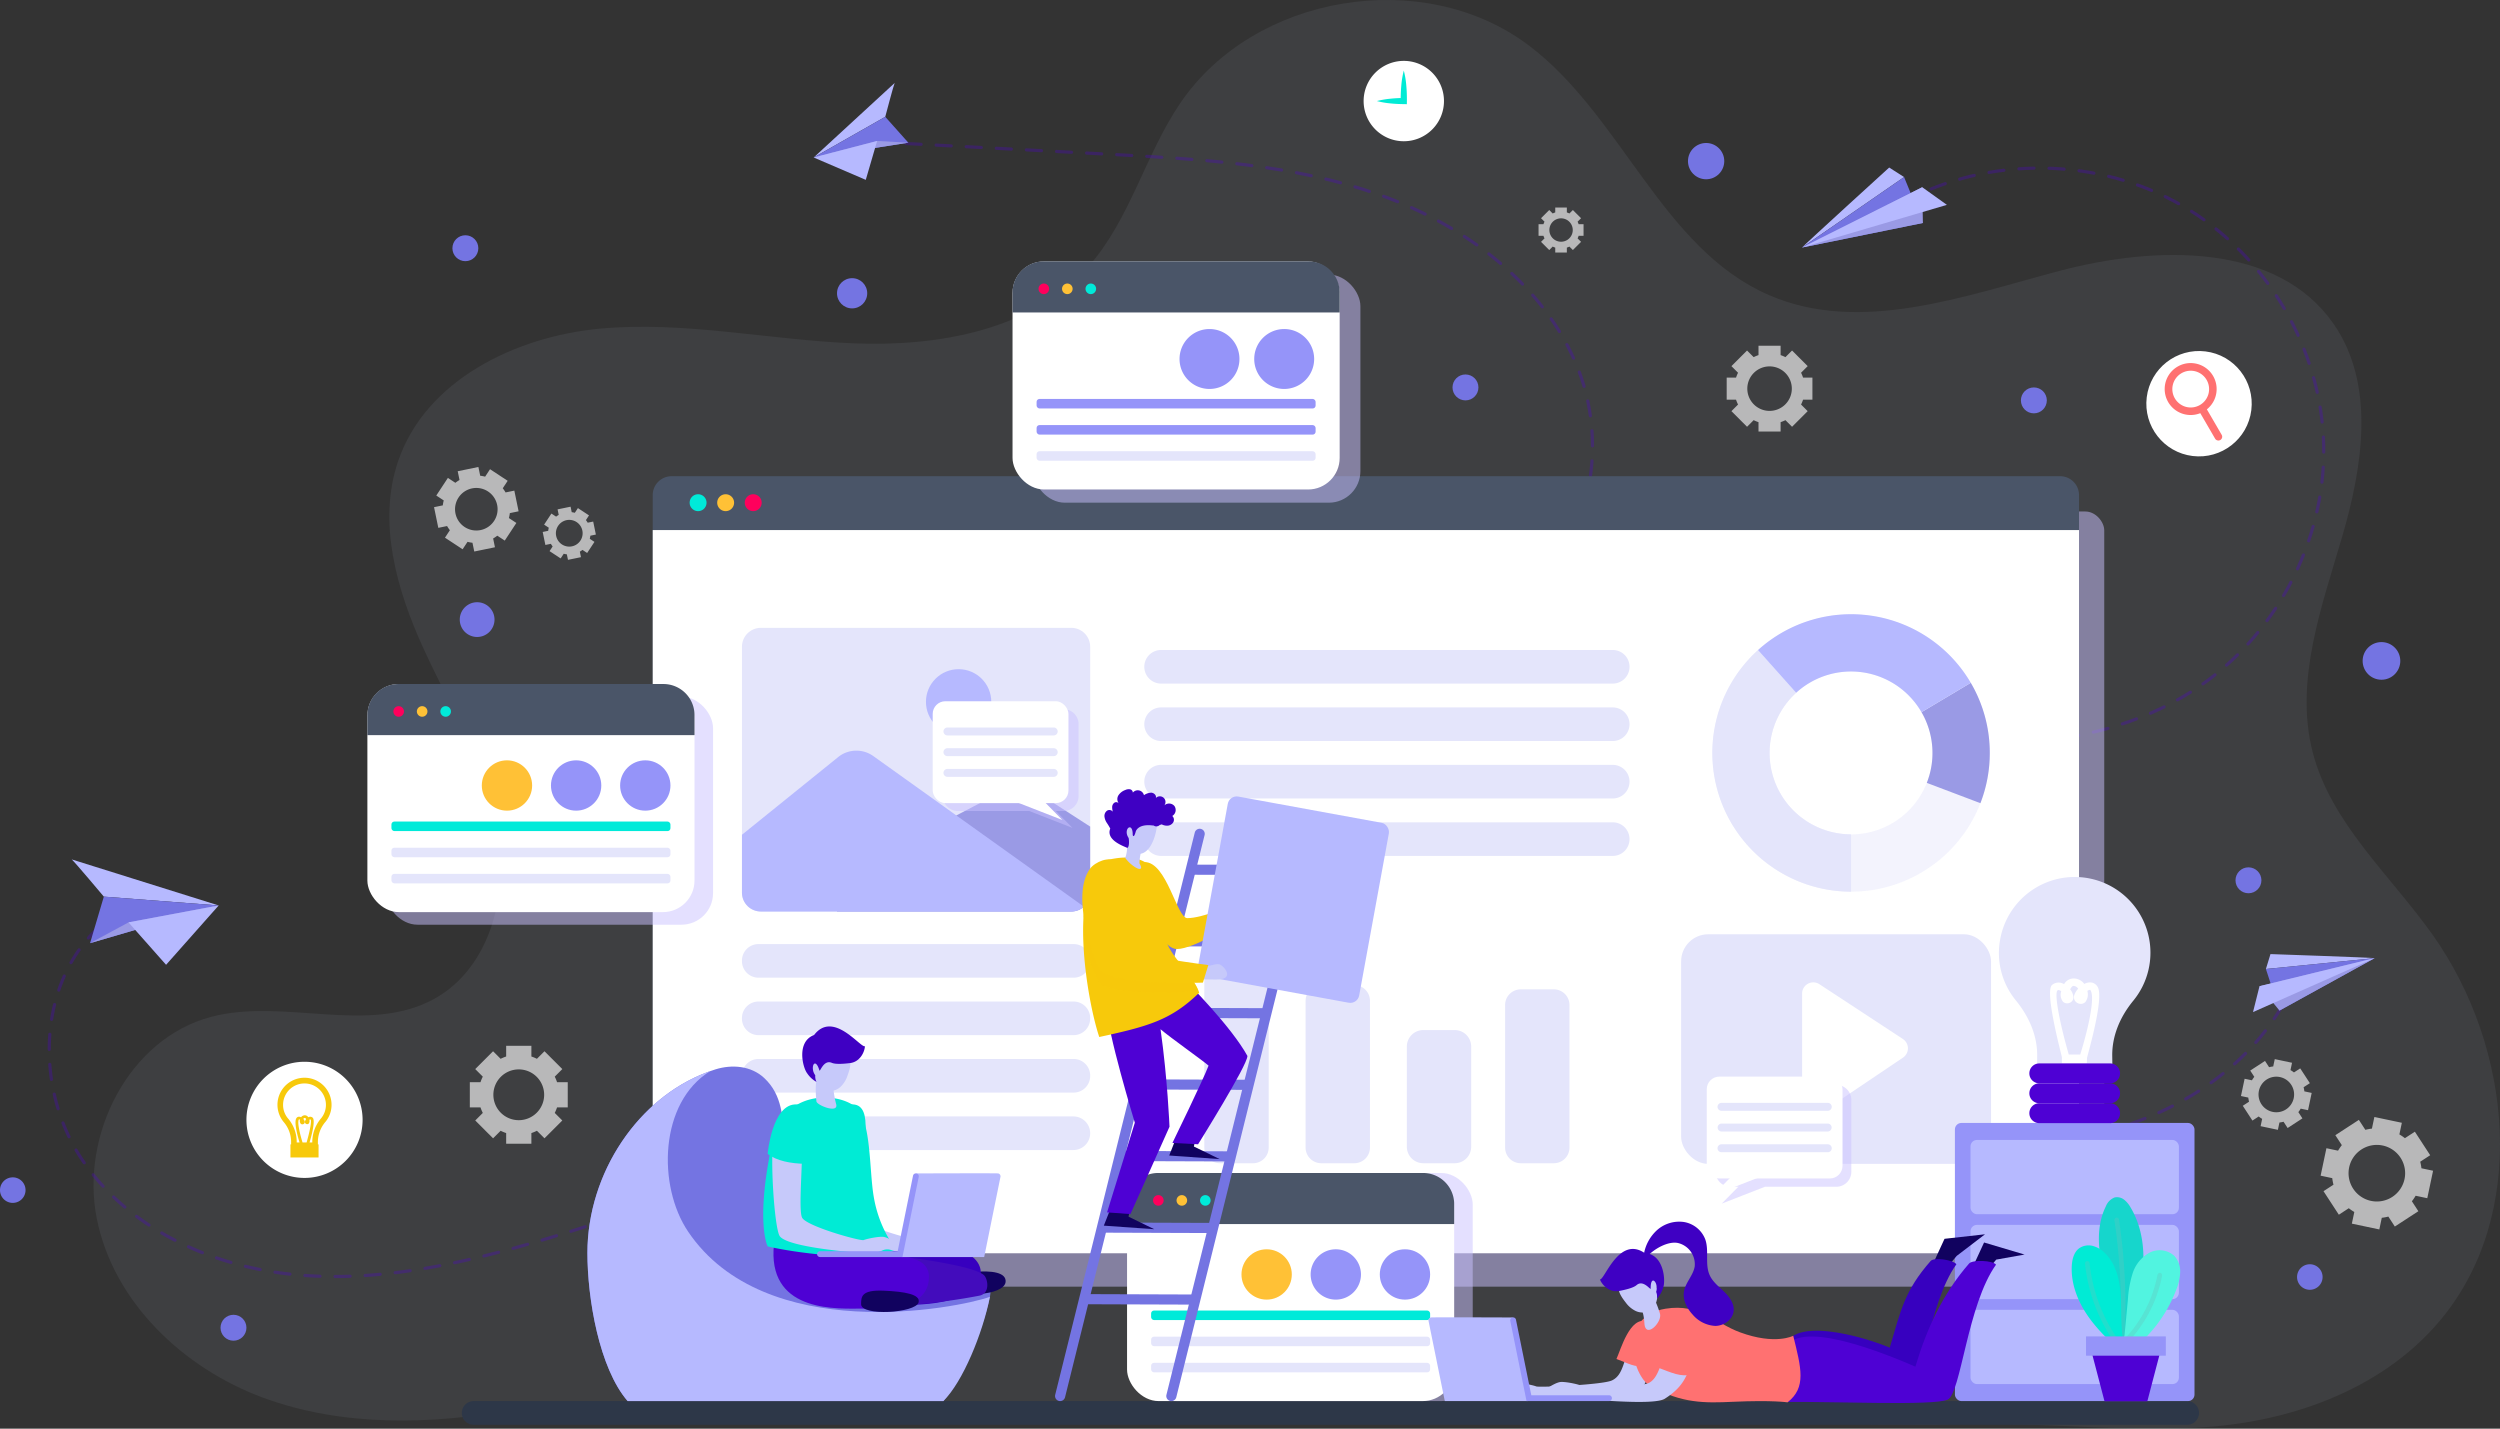 <svg xmlns="http://www.w3.org/2000/svg" xmlns:xlink="http://www.w3.org/1999/xlink" width="748.227" height="427.592" viewBox="0 0 748.227 427.592"><rect x="0" y="0" width="748.227" height="427.592" fill="#333333" stroke="none"/><defs><clipPath id="a"><path d="M5.651,0H98.568a5.652,5.652,0,0,1,5.652,5.652v73.6A5.652,5.652,0,0,1,98.568,84.9H5.651A5.651,5.651,0,0,1,0,79.248V5.651A5.651,5.651,0,0,1,5.651,0Z" fill="none"/></clipPath></defs><g transform="translate(-210.613 -144.723)"><path d="M928.361,424.551c-12.746-17.981-30.544-33.5-35.977-54.862-5.414-21.28,2.713-43.318,8.882-64.392s9.951-45.522-2.542-63.579c-16.921-24.457-53.268-23.527-82.022-15.932s-59.78,19.1-87.052,7.236c-32.11-13.963-44.067-53.983-72.132-74.922-31.455-23.468-81.822-15.05-103.936,17.373-10.594,15.532-15.081,34.962-27.567,49.018-16.9,19.019-44.711,24-70.131,23s-50.751-6.757-76.08-4.4-52.093,15.48-60.348,39.541c-6.3,18.368-.482,38.659,7.607,56.311s18.566,34.6,22.116,53.69-1.98,41.715-19,51.065c-19.794,10.875-44.935-.4-66.769,5.376-24.626,6.517-39.164,35.377-34.184,60.362s25.869,44.775,49.765,53.6,50.357,8.071,75.433,3.575l424.205,4.529c29-1.352,51.348,2.134,78.651.885s55.4-10.967,73.049-31.834C957.142,508.51,952.37,458.418,928.361,424.551Z" transform="translate(10.353 0)" fill="#a0aec0" opacity="0.1"/><g transform="translate(225.353 162.945)"><g transform="translate(0 24.254)" opacity="0.29"><path d="M375.826,171.49l69.69,3.686c27.265,1.442,54.967,2.967,80.722,12.035S575.992,214.1,586,239.5s2.282,58.468-21.442,71.983" transform="translate(-128.396 -171.49)" fill="none" stroke="#4e01d4" stroke-linecap="round" stroke-miterlimit="10" stroke-width="0.951" stroke-dasharray="4.509"/><path d="M234.752,319.605c-18.4,17.06-19.122,48.047-5.364,69.033s38.883,32.507,63.86,34.925,50.03-3.183,74.092-10.308a581.611,581.611,0,0,0,131.322-57.314" transform="translate(-219.902 -84.567)" fill="none" stroke="#4e01d4" stroke-linecap="round" stroke-miterlimit="10" stroke-width="0.951" stroke-dasharray="4.509"/><path d="M758.041,338.379c-11.482,19.763-32.567,32.716-54.794,38.045s-45.586,3.718-68.062-.43A309.317,309.317,0,0,1,549.949,346.9c-13.844-7.125-27.481-15.419-42.794-18.231-25.014-4.592-52.262,7.634-65.461,29.371" transform="translate(-89.741 -79.81)" fill="none" stroke="#4e01d4" stroke-linecap="round" stroke-miterlimit="10" stroke-width="0.951" stroke-dasharray="4.509"/><path d="M578.548,186.511c25.512-13.868,58.241-13.4,83.345,1.195s41.709,42.8,42.287,71.831-14.893,57.876-39.4,73.456c-31.836,20.24-72.6,17.221-110.141,13.488" transform="translate(-23.457 -168.593)" fill="none" stroke="#4e01d4" stroke-linecap="round" stroke-miterlimit="10" stroke-width="0.951" stroke-dasharray="4.509"/></g><g transform="translate(59.017)"><path d="M539.076,226.074a10.482,10.482,0,0,0,.6,1.449l-1.982,1.984,4.675,4.675,1.982-1.984a10.48,10.48,0,0,0,1.449.6v2.8h6.611v-2.8a10.476,10.476,0,0,0,1.449-.6l1.982,1.984,4.675-4.675-1.982-1.984a10.5,10.5,0,0,0,.6-1.449h2.8v-6.611h-2.8a10.5,10.5,0,0,0-.6-1.449l1.982-1.982-4.675-4.675-1.982,1.984a10.483,10.483,0,0,0-1.449-.606v-2.8H545.8v2.8a10.487,10.487,0,0,0-1.449.606l-1.982-1.984-4.675,4.675,1.982,1.982a10.48,10.48,0,0,0-.6,1.449h-2.8v6.611Zm3.374-3.305a6.66,6.66,0,1,1,6.66,6.66A6.66,6.66,0,0,1,542.45,222.769Z" transform="translate(-93.252 -124.674)" fill="#fff" opacity="0.63"/><path d="M302.42,360.4a12.046,12.046,0,0,0,.69,1.655l-2.263,2.263,5.337,5.337,2.263-2.264a11.861,11.861,0,0,0,1.655.692v3.194h7.547V368.08a11.855,11.855,0,0,0,1.655-.692l2.263,2.264,5.337-5.337-2.263-2.263a12.046,12.046,0,0,0,.69-1.655h3.2v-7.547h-3.2a12.049,12.049,0,0,0-.69-1.655l2.263-2.263-5.337-5.337-2.263,2.263a12.035,12.035,0,0,0-1.655-.69v-3.2H310.1v3.2a12.041,12.041,0,0,0-1.655.69l-2.263-2.263-5.337,5.337,2.263,2.263a12.049,12.049,0,0,0-.69,1.655h-3.194V360.4Zm3.851-3.774a7.6,7.6,0,1,1,7.6,7.6A7.6,7.6,0,0,1,306.272,356.624Z" transform="translate(-232.367 -47.187)" fill="#fff" opacity="0.63"/><path d="M502.261,192.334a5.351,5.351,0,0,0,.317.762l-1.041,1.041,2.453,2.453,1.041-1.041a5.611,5.611,0,0,0,.76.317v1.469h3.47v-1.469a5.355,5.355,0,0,0,.762-.317l1.039,1.041,2.455-2.453-1.041-1.041a5.35,5.35,0,0,0,.317-.762h1.469v-3.47h-1.469a5.33,5.33,0,0,0-.317-.76l1.041-1.041-2.455-2.453-1.039,1.041a5.549,5.549,0,0,0-.762-.319v-1.469h-3.47v1.469a5.615,5.615,0,0,0-.76.319l-1.041-1.041-2.453,2.453,1.041,1.041a5.33,5.33,0,0,0-.317.76h-1.469v3.47Zm1.769-1.734a3.5,3.5,0,1,1,3.5,3.5A3.5,3.5,0,0,1,504.031,190.6Z" transform="translate(-114.076 -139.976)" fill="#fff" opacity="0.63"/><path d="M295.38,242.815a10.044,10.044,0,0,0-.279,1.474l-2.625.541,1.277,6.189,2.625-.541a9.94,9.94,0,0,0,.839,1.244l-1.471,2.236,5.28,3.472L302.5,255.2a9.839,9.839,0,0,0,1.474.278l.541,2.625,6.189-1.276-.541-2.625a10.3,10.3,0,0,0,1.244-.839l2.234,1.469,3.474-5.278-2.236-1.471a10.055,10.055,0,0,0,.279-1.474l2.625-.543-1.277-6.189-2.625.543a9.82,9.82,0,0,0-.839-1.244l1.471-2.236-5.279-3.474-1.469,2.236a10.074,10.074,0,0,0-1.476-.279l-.541-2.625-6.189,1.277.541,2.625a9.939,9.939,0,0,0-1.244.839l-2.234-1.471-3.474,5.28Zm4.429-.868a6.367,6.367,0,1,1,1.82,8.818A6.367,6.367,0,0,1,299.809,241.947Zm27.012,9.032a6.443,6.443,0,0,0-.176.927l-1.649.341.8,3.891,1.65-.34a6.42,6.42,0,0,0,.528.781l-.925,1.406,3.32,2.183.925-1.4a6.228,6.228,0,0,0,.927.175l.341,1.65,3.891-.8-.341-1.65a5.986,5.986,0,0,0,.782-.528l1.406.925,2.184-3.32-1.4-.924a6.454,6.454,0,0,0,.175-.928l1.65-.34-.8-3.891-1.65.34a6.208,6.208,0,0,0-.528-.782l.925-1.406-3.32-2.184-.924,1.406a6.244,6.244,0,0,0-.928-.175l-.34-1.65-3.893.8.341,1.652a6.362,6.362,0,0,0-.782.527l-1.406-.925-2.184,3.32Zm2.785-.546a4,4,0,1,1,1.144,5.544A4,4,0,0,1,329.605,250.434Z" transform="translate(-236.328 -111.26)" fill="#fff" opacity="0.63"/><path d="M684.423,387.019a13.221,13.221,0,0,0,1.125-1.65l3.486.738,1.736-8.223-3.486-.736a13.462,13.462,0,0,0-.362-1.963l2.982-1.942-4.586-7.043-2.982,1.942a13.317,13.317,0,0,0-1.65-1.123l.736-3.488-8.222-1.736-.736,3.486a13.468,13.468,0,0,0-1.963.362l-1.942-2.982-7.042,4.586,1.942,2.982a13.345,13.345,0,0,0-1.125,1.65l-3.486-.736-1.736,8.221,3.486.736a13.5,13.5,0,0,0,.362,1.965l-2.982,1.941,4.586,7.042,2.982-1.942a13.223,13.223,0,0,0,1.65,1.125l-.738,3.486,8.223,1.736.736-3.486a13.465,13.465,0,0,0,1.963-.362l1.942,2.982L686.365,390Zm-5.862-1.3A8.468,8.468,0,1,1,681.035,374,8.468,8.468,0,0,1,678.561,385.72Zm-28.116-25.38a8.425,8.425,0,0,0,.706-1.038l2.193.463,1.092-5.17-2.193-.463a8.273,8.273,0,0,0-.227-1.235l1.876-1.22-2.885-4.427-1.874,1.22a8.358,8.358,0,0,0-1.038-.706l.463-2.193-5.17-1.092-.463,2.193a8.275,8.275,0,0,0-1.234.227l-1.22-1.876-4.429,2.885,1.222,1.874a8.387,8.387,0,0,0-.708,1.038l-2.191-.463-1.092,5.17,2.192.463a8.277,8.277,0,0,0,.229,1.234l-1.876,1.22,2.883,4.429,1.876-1.222a8.214,8.214,0,0,0,1.036.706l-.462,2.193,5.17,1.092.463-2.193a8.052,8.052,0,0,0,1.233-.227l1.222,1.876,4.427-2.885Zm-3.686-.817a5.324,5.324,0,1,1,1.557-7.366A5.323,5.323,0,0,1,646.759,359.522Z" transform="translate(-36.329 -45.716)" fill="#fff" opacity="0.63"/><g transform="translate(334.361)"><path d="M467.8,168.231a12.025,12.025,0,1,0,12.025-12.025A12.024,12.024,0,0,0,467.8,168.231Z" transform="translate(-467.799 -156.206)" fill="#fff"/><path d="M478.357,158.032a26.513,26.513,0,0,0-.755,4.564q-.2,2.283-.17,4.564l.925-.927c-1.343.021-2.687.075-4.029.224a25.139,25.139,0,0,0-4.027.7,25.317,25.317,0,0,0,4.027.7c1.342.149,2.687.2,4.029.222l.914.014.011-.939q.029-2.283-.17-4.564A26.518,26.518,0,0,0,478.357,158.032Z" transform="translate(-466.331 -155.134)" fill="#00ebd5"/></g><g transform="translate(566.813 85.025)"><circle cx="15.77" cy="15.77" r="15.77" transform="translate(0 31.304) rotate(-82.982)" fill="#fff"/><path d="M629.536,228.185l4.429,7.622a1.139,1.139,0,0,0,1.971-1.144l-4.43-7.623a7.774,7.774,0,1,0-1.969,1.146Zm-7.619-4.434a5.5,5.5,0,1,1,7.516,1.99A5.5,5.5,0,0,1,621.918,223.751Z" transform="translate(-611.579 -207.776)" fill="#ff7171"/></g><g transform="translate(0 299.556)"><path d="M257.093,362.36a17.382,17.382,0,1,0,17.381-17.381A17.382,17.382,0,0,0,257.093,362.36Z" transform="translate(-257.093 -344.979)" fill="#fff"/><path d="M267.03,367v.938h-.2v3.9h8.414v-3.9h-.2V367a9.286,9.286,0,0,1,2.274-5.832,7.976,7.976,0,0,0,1.684-6.5,8.09,8.09,0,1,0-14.229,6.524A9.174,9.174,0,0,1,267.03,367Zm6.338,0v.344h-.816c.825-2.842,1.752-6.724.9-7.436a1.087,1.087,0,0,0-1.147-.157,1.24,1.24,0,0,0-.14.067,1.185,1.185,0,0,0-1.046-.6h0a1.436,1.436,0,0,0-1.109.587,1.193,1.193,0,0,0-.868-.133.97.97,0,0,0-.573.478c-.692,1.246.374,5.2.985,7.2h-.851V367a10.827,10.827,0,0,0-2.636-6.874,6.265,6.265,0,0,1-1.446-4.027,6.414,6.414,0,0,1,12.725-1.144,6.321,6.321,0,0,1-1.33,5.154A10.932,10.932,0,0,0,273.368,367Zm-2.923.344c-.774-2.493-1.6-5.962-1.119-6.835a.182.182,0,0,1,.073-.083.668.668,0,0,1,.286.117,1.338,1.338,0,0,0,.219,1.192.676.676,0,0,0,.686.162.708.708,0,0,0,.473-.966,1.865,1.865,0,0,0-.394-.62.615.615,0,0,1,.49-.3c.1,0,.2.114.255.184a1.358,1.358,0,0,1,.109.186,1.493,1.493,0,0,0-.348.824.613.613,0,0,0,.363.6.666.666,0,0,0,.736-.087,1.187,1.187,0,0,0,.2-1.135.924.924,0,0,1,.152-.089c.162-.07.216-.022.257.013.355.47-.327,3.761-1.219,6.843Z" transform="translate(-253.658 -343.2)" fill="#f7c90b"/></g></g><g transform="translate(6.722 6.603)"><g transform="translate(517.887 25.315)"><path d="M550.5,200.258c.676-.835,26.064-23.938,26.064-23.938l4.459,2.85Z" transform="translate(-550.498 -176.32)" fill="#b6b9ff"/><path d="M581.021,178.116l5.63,13.743L550.5,199.2Z" transform="translate(-550.498 -175.266)" fill="#7474e2"/><path d="M586.651,190.732,550.5,198.078l35.96-18.042Z" transform="translate(-550.498 -174.14)" fill="#9a9ae5"/><path d="M586.458,180.035,550.5,198.078l43.337-12.763Z" transform="translate(-550.498 -174.14)" fill="#b6b9ff"/></g><g transform="translate(652.843 260.724)"><path d="M670.511,325.883c-.93-.174-31.166-1.214-31.166-1.214l-1.369,4.459Z" transform="translate(-634.116 -324.669)" fill="#b6b9ff"/><path d="M637.976,328.679l4.058,12.444,28.478-15.689Z" transform="translate(-634.117 -324.22)" fill="#7474e2"/><path d="M642.742,341.123l28.478-15.689-34.451,8.394Z" transform="translate(-634.825 -324.22)" fill="#9a9ae5"/><path d="M637.488,333.827l34.451-8.394-36.395,16.148Z" transform="translate(-635.544 -324.22)" fill="#b6b9ff"/></g><g transform="translate(222.063)"><path d="M388.321,160.367C388,161.01,385.5,170.5,385.5,170.5L364.077,182.68Z" transform="translate(-364.077 -160.367)" fill="#b6b9ff"/><path d="M392.41,174.5l-6.911-7.748-21.421,12.181Z" transform="translate(-364.077 -156.62)" fill="#7474e2"/><path d="M392.41,171.825l-9.339-.515-18.993,4.948Z" transform="translate(-364.077 -153.945)" fill="#9a9ae5"/><path d="M383.07,171.31l-3.4,11.641-15.593-6.693Z" transform="translate(-364.077 -153.945)" fill="#b6b9ff"/></g><g transform="translate(0 232.389)"><path d="M224.138,306.813c.792.62,9.613,11.138,9.613,11.138l34.371,2.644Z" transform="translate(-224.138 -306.813)" fill="#b6b9ff"/><path d="M227.6,327.759l4.126-13.927,34.372,2.643Z" transform="translate(-222.109 -302.694)" fill="#7474e2"/><path d="M227.6,326.782l11.512-6.22,26.986-5.064Z" transform="translate(-222.109 -301.716)" fill="#9a9ae5"/><path d="M234.85,320.562l11.244,12.7L261.836,315.5Z" transform="translate(-217.851 -301.716)" fill="#b6b9ff"/></g></g><g transform="translate(180.612 124.299)"><rect width="426.88" height="232.002" rx="5.658" transform="translate(434.428 242.568) rotate(180)" fill="#cbc2ff" opacity="0.5" style="mix-blend-mode:multiply;isolation:isolate"/><path d="M5.658,0H421.222a5.658,5.658,0,0,1,5.658,5.658V226.343A5.658,5.658,0,0,1,421.222,232H5.658A5.658,5.658,0,0,1,0,226.343V5.658A5.658,5.658,0,0,1,5.658,0Z" transform="translate(426.88 232.002) rotate(180)" fill="#4a5568"/><path d="M5.62,0H421.26a5.62,5.62,0,0,1,5.62,5.62V216.431a0,0,0,0,1,0,0H0a0,0,0,0,1,0,0V5.62A5.62,5.62,0,0,1,5.62,0Z" transform="translate(426.88 232.562) rotate(180)" fill="#fff"/><g transform="translate(11.052 5.401)"><path d="M351.081,240.469a2.529,2.529,0,1,0,2.529-2.529A2.529,2.529,0,0,0,351.081,240.469Z" transform="translate(-334.582 -237.94)" fill="#ff005c"/><path d="M348.411,237.94a2.529,2.529,0,1,1-2.529,2.529A2.529,2.529,0,0,1,348.411,237.94Z" transform="translate(-337.634 -237.94)" fill="#ffc136"/><path d="M343.214,237.94a2.529,2.529,0,1,1-2.53,2.529A2.529,2.529,0,0,1,343.214,237.94Z" transform="translate(-340.684 -237.94)" fill="#00ead9"/></g><g transform="translate(26.708 41.299)"><g transform="translate(290.416)"><path d="M616.611,302.092a41.489,41.489,0,1,0-2.809,15.035A41.317,41.317,0,0,0,616.611,302.092Zm-17.152,0a24.034,24.034,0,0,1-1.707,8.959,24.342,24.342,0,0,1-22.67,15.42c-.211,0-.421-.013-.619-.025A24.369,24.369,0,1,1,596.18,289.89,24.087,24.087,0,0,1,599.459,302.092Z" transform="translate(-533.563 -260.562)" fill="#e4e5fb" opacity="0.45"/><path d="M575.082,339.642V322.5c-.211,0-.421-.013-.619-.025a24.357,24.357,0,0,1-15.8-42.358l-11.41-12.8a41.513,41.513,0,0,0,27.832,72.319Z" transform="translate(-533.563 -256.594)" fill="#e4e5fb"/><path d="M593.452,294.495a41.38,41.38,0,0,0-5.686-20.991l-14.745,8.79a24.37,24.37,0,0,1,1.581,21.159l16.045,6.078A41.4,41.4,0,0,0,593.452,294.495Z" transform="translate(-510.407 -252.967)" fill="#9a9ae5"/><path d="M605.862,281.1a41.52,41.52,0,0,0-63.676-9.808L553.6,284.081a24.358,24.358,0,0,1,37.513,5.806Z" transform="translate(-528.503 -260.561)" fill="#b6b9ff"/></g><path d="M431.464,267.313H566.629a5.028,5.028,0,0,1,5.029,5.029h0a5.029,5.029,0,0,1-5.029,5.029H431.464a5.029,5.029,0,0,1-5.029-5.029h0A5.028,5.028,0,0,1,431.464,267.313Zm0,27.251H566.629a5.03,5.03,0,0,0,5.029-5.03h0a5.029,5.029,0,0,0-5.029-5.029H431.464a5.029,5.029,0,0,0-5.029,5.029h0A5.03,5.03,0,0,0,431.464,294.564Zm0,17.192H566.629a5.03,5.03,0,0,0,5.029-5.03h0a5.029,5.029,0,0,0-5.029-5.029H431.464a5.029,5.029,0,0,0-5.029,5.029h0A5.03,5.03,0,0,0,431.464,311.756Zm0,17.192H566.629a5.029,5.029,0,0,0,5.029-5.029v0a5.029,5.029,0,0,0-5.029-5.029H431.464a5.029,5.029,0,0,0-5.029,5.03h0A5.029,5.029,0,0,0,431.464,328.948Z" transform="translate(-306.016 -256.6)" fill="#e4e5fb"/><path d="M350.55,327.888v-.149a4.943,4.943,0,0,1,4.942-4.956h94.337a4.943,4.943,0,0,1,4.941,4.954v.151a4.954,4.954,0,0,1-4.954,4.954H355.5A4.955,4.955,0,0,1,350.55,327.888Zm99.266,12.089H355.5a4.954,4.954,0,0,0-4.954,4.954v.149a4.954,4.954,0,0,0,4.954,4.954h94.312a4.954,4.954,0,0,0,4.954-4.954v-.149A4.954,4.954,0,0,0,449.816,339.977ZM350.55,362.123v.149a4.955,4.955,0,0,0,4.954,4.956h94.312a4.955,4.955,0,0,0,4.954-4.956v-.149a4.955,4.955,0,0,0-4.954-4.954H355.5A4.955,4.955,0,0,0,350.55,362.123Zm5.03,22.3H449.74a5.03,5.03,0,0,0,5.03-5.03h0a5.029,5.029,0,0,0-5.03-5.029H355.58a5.029,5.029,0,0,0-5.03,5.029h0A5.03,5.03,0,0,0,355.58,384.42Z" transform="translate(-350.55 -224.047)" fill="#e4e5fb"/><rect width="92.752" height="68.715" rx="8.107" transform="translate(373.838 164.515) rotate(180)" fill="#e4e5fb"/><g transform="translate(0 4.087)"><g clip-path="url(#a)"><path d="M5.651,0H98.568a5.652,5.652,0,0,1,5.652,5.652v73.6A5.652,5.652,0,0,1,98.568,84.9H5.651A5.651,5.651,0,0,1,0,79.248V5.651A5.651,5.651,0,0,1,5.651,0Z" fill="#e4e5fb"/><path d="M368.788,320.256l50.222-26.243a8.688,8.688,0,0,1,8.734.4l46.693,30.146v8.62H368.433Z" transform="translate(-340.056 -245.598)" fill="#9a9ae5"/><path d="M348.322,315.287l33.513-27.061a8.686,8.686,0,0,1,10.508-.308l66.5,47.542H346.3Z" transform="translate(-353.043 -249.546)" fill="#b6b9ff"/><circle cx="9.776" cy="9.776" r="9.776" transform="translate(55.068 12.371)" fill="#b6b9ff"/></g></g><path d="M503.3,351.708h9.389a4.936,4.936,0,0,1,4.935,4.935V386.63a4.935,4.935,0,0,1-4.935,4.935H503.3a4.935,4.935,0,0,1-4.935-4.935V356.643A4.936,4.936,0,0,1,503.3,351.708Zm29.16-12.184h9.894a4.682,4.682,0,0,1,4.683,4.683v42.675a4.682,4.682,0,0,1-4.683,4.683h-9.894a4.682,4.682,0,0,1-4.683-4.683V344.207A4.682,4.682,0,0,1,532.462,339.524Zm-64.4,3.429v43.918a4.7,4.7,0,0,0,4.7,4.694h9.869a4.7,4.7,0,0,0,4.7-4.694V342.953a4.7,4.7,0,0,0-4.7-4.7h-9.869A4.7,4.7,0,0,0,468.064,342.953Zm-15.737-25.61h-9.87a4.7,4.7,0,0,0-4.7,4.7v64.833a4.7,4.7,0,0,0,4.7,4.694h9.87a4.7,4.7,0,0,0,4.694-4.694V322.039A4.7,4.7,0,0,0,452.327,317.343Z" transform="translate(-299.37 -227.24)" fill="#e4e5fb"/><path d="M550.5,366.583V333.354a3.347,3.347,0,0,1,5.184-2.8l24.979,16.4a3.346,3.346,0,0,1,.033,5.573l-24.979,16.824A3.347,3.347,0,0,1,550.5,366.583Z" transform="translate(-233.209 -219.811)" fill="#fff"/></g></g><path d="M814.095,416.076H301.266a3.55,3.55,0,0,1-3.551-3.55h0a3.551,3.551,0,0,1,3.551-3.551H814.095a3.55,3.55,0,0,1,3.55,3.551h0A3.549,3.549,0,0,1,814.095,416.076Z" transform="translate(-174.236 -7.866)" fill="#2d3748"/><g transform="translate(288.302 60.012)"><rect width="97.906" height="68.268" rx="9.45" transform="translate(6.209 3.949)" fill="#cbc2ff" opacity="0.5" style="mix-blend-mode:multiply;isolation:isolate"/><rect width="97.906" height="68.268" rx="9.45" fill="#fff"/><path d="M9.308,0H88.6a9.308,9.308,0,0,1,9.308,9.308v5.983a0,0,0,0,1,0,0H0a0,0,0,0,1,0,0V9.308A9.308,9.308,0,0,1,9.308,0Z" fill="#4a5568"/><g transform="translate(7.786 6.626)"><path d="M409.655,199.784a1.583,1.583,0,1,1-1.582-1.584A1.581,1.581,0,0,1,409.655,199.784Z" transform="translate(-406.489 -198.2)" fill="#ff005c"/><path d="M414.085,199.784A1.583,1.583,0,1,1,412.5,198.2,1.581,1.581,0,0,1,414.085,199.784Z" transform="translate(-403.889 -198.2)" fill="#ffc136"/><path d="M418.515,199.784a1.583,1.583,0,1,1-1.582-1.584A1.582,1.582,0,0,1,418.515,199.784Z" transform="translate(-401.289 -198.2)" fill="#00ead9"/></g><g transform="translate(7.2 20.243)"><rect width="83.507" height="2.852" rx="0.868" transform="translate(83.507 39.422) rotate(180)" fill="#e4e5fb"/><rect width="83.507" height="2.852" rx="0.868" transform="translate(83.507 31.598) rotate(180)" fill="#9594f9"/><rect width="83.507" height="2.852" rx="0.868" transform="translate(83.507 23.774) rotate(180)" fill="#9594f9"/><path d="M451.013,215.747a8.967,8.967,0,1,1-8.966-8.966A8.966,8.966,0,0,1,451.013,215.747Zm13.39-8.966a8.967,8.967,0,1,0,8.967,8.966A8.965,8.965,0,0,0,464.4,206.781Z" transform="translate(-390.298 -206.781)" fill="#9594f9"/></g></g><g transform="translate(322.576 332.841)"><rect width="97.906" height="68.268" rx="9.45" transform="translate(5.551)" fill="#cbc2ff" opacity="0.5" style="mix-blend-mode:multiply;isolation:isolate"/><rect width="97.906" height="68.268" rx="9.45" fill="#fff"/><path d="M9.308,0H88.6a9.308,9.308,0,0,1,9.308,9.308v5.982a0,0,0,0,1,0,0H0a0,0,0,0,1,0,0V9.308A9.308,9.308,0,0,1,9.308,0Z" fill="#4a5568"/><g transform="translate(7.786 6.626)"><path d="M431.254,371.714a1.583,1.583,0,1,1-1.582-1.584A1.583,1.583,0,0,1,431.254,371.714Z" transform="translate(-428.088 -370.13)" fill="#ff005c"/><path d="M435.684,371.714a1.583,1.583,0,1,1-1.582-1.584A1.583,1.583,0,0,1,435.684,371.714Z" transform="translate(-425.488 -370.13)" fill="#ffc136"/><path d="M440.114,371.714a1.583,1.583,0,1,1-1.584-1.584A1.584,1.584,0,0,1,440.114,371.714Z" transform="translate(-422.888 -370.13)" fill="#00ead9"/></g><g transform="translate(7.2 22.839)"><rect width="83.507" height="2.852" rx="0.868" transform="translate(83.507 36.826) rotate(180)" fill="#e4e5fb"/><rect width="83.507" height="2.852" rx="0.868" transform="translate(83.507 29.002) rotate(180)" fill="#e4e5fb"/><rect width="83.507" height="2.852" rx="0.868" transform="translate(83.507 21.179) rotate(180)" fill="#00ead9"/><circle cx="7.531" cy="7.531" r="7.531" transform="translate(68.445 0)" fill="#9594f9"/><path d="M472.869,387.878a7.531,7.531,0,1,1-7.531-7.531A7.532,7.532,0,0,1,472.869,387.878Z" transform="translate(-410.061 -380.347)" fill="#9594f9"/><circle cx="7.531" cy="7.531" r="7.531" transform="translate(27.047 0)" fill="#ffc136"/></g></g><g transform="translate(95.213 186.499)"><rect width="97.906" height="68.268" rx="9.45" transform="translate(5.551 3.767)" fill="#cbc2ff" opacity="0.5" style="mix-blend-mode:multiply;isolation:isolate"/><rect width="97.906" height="68.268" rx="9.45" fill="#fff"/><path d="M9.308,0H88.6a9.308,9.308,0,0,1,9.308,9.308v5.982a0,0,0,0,1,0,0H0a0,0,0,0,1,0,0V9.308A9.308,9.308,0,0,1,9.308,0Z" fill="#4a5568"/><g transform="translate(7.786 6.627)"><path d="M287.976,279.491a1.584,1.584,0,1,1-1.584-1.582A1.584,1.584,0,0,1,287.976,279.491Z" transform="translate(-284.809 -277.909)" fill="#ff005c"/><path d="M292.4,279.491a1.583,1.583,0,1,1-1.582-1.582A1.583,1.583,0,0,1,292.4,279.491Z" transform="translate(-282.209 -277.909)" fill="#ffc136"/><path d="M296.835,279.491a1.583,1.583,0,1,1-1.582-1.582A1.583,1.583,0,0,1,296.835,279.491Z" transform="translate(-279.609 -277.909)" fill="#00ead9"/></g><g transform="translate(7.2 22.839)"><rect width="83.507" height="2.852" rx="0.868" transform="translate(83.507 36.826) rotate(180)" fill="#e4e5fb"/><rect width="83.507" height="2.852" rx="0.868" transform="translate(83.507 29.002) rotate(180)" fill="#e4e5fb"/><rect width="83.507" height="2.852" rx="0.868" transform="translate(83.507 21.178) rotate(180)" fill="#00ead9"/><circle cx="7.531" cy="7.531" r="7.531" transform="translate(68.444)" fill="#9594f9"/><circle cx="7.531" cy="7.531" r="7.531" transform="translate(47.746)" fill="#9594f9"/><circle cx="7.531" cy="7.531" r="7.531" transform="translate(27.047)" fill="#ffc136"/></g></g><g transform="translate(161.068 300.998)"><path d="M389.963,391.587c-15.556-15.12-4.61-31.977-15.651-42.285-3.927-3.669-9.661-4.124-14.6-2.577-22.527,7.057-38.308,30.733-38.308,54.927,0,13.7,3.531,34.481,12.035,44.346h94.5c5.7-7.236,11.414-19.871,13.936-31.2C444.359,403.6,414.861,415.788,389.963,391.587Z" transform="translate(-321.403 -345.888)" fill="#7474e2"/><path d="M351.556,394.8c-9.236-13.672-8.679-38.684,6.6-48.061-21.7,7.638-36.755,30.774-36.755,54.407,0,13.7,3.531,34.481,12.035,44.346h94.5c5.821-5.768,11.738-20.128,13.936-31.2C431.829,417.856,374.544,428.831,351.556,394.8Z" transform="translate(-321.403 -345.386)" fill="#b6b9ff"/></g><g transform="translate(213.688 288.99)"><path d="M396.476,384.719c6.384-.63,10.415.219,10.161,2.948-.386,4.162-14.766,5.054-16.954.995C388.884,387.182,389.771,385.381,396.476,384.719Z" transform="translate(-334.096 -311.207)" fill="#11025f"/><path d="M363.869,379.664c-3.686,10.589-2.658,14.366,5.873,17.233,5,1.679,18.55,2,28.03,1.408,24.507-1.527,19.956-17.064,7.5-16.343-2.536.146-5.1,2-11.011.414s-14.574-4.53-14.574-4.53Z" transform="translate(-350.286 -315.125)" fill="#3700bf"/><g transform="translate(18.198 23.32)"><path d="M371.4,356.244a5.772,5.772,0,0,0-4.08,4.237c-1.163,7.857.273,27.488,1.739,30.131,2.015,3.634,24.573,5.194,26.651,5.34a11.379,11.379,0,0,0,4.315-1,3.473,3.473,0,0,1,2.379-.076,5.354,5.354,0,0,0,3.605.144c.86-.459-3.564-3.624-5.692-4.042-1.242-.244-4.948.5-6.081.936-.935.357-16.732-4.018-18.363-6.625-1.425-2.279.717-21.081-.355-26.007C374.479,354.494,371.4,356.244,371.4,356.244Z" transform="translate(-365.522 -351.305)" fill="#c6c9fa"/><path d="M374.678,353.021c-7.336-.282-8.647,14.824-8.647,14.824,2.774,2.093,6.774,2.871,11.4,2.974C377.21,367.047,381.289,353.276,374.678,353.021Z" transform="translate(-366.031 -353.017)" fill="#00ebd5"/></g><path d="M381.645,381.807s20.251,2.455,23.506,5.432c1.155,1.055,1.961,5.53-1.433,6.143a179.02,179.02,0,0,1-22.776,2.872Z" transform="translate(-339.082 -312.8)" fill="#430cbc"/><path d="M403.022,390.693c0,9.818-12.761,9.54-19.886,9.54s-27.472,1.381-26.618-17.586c.647-14.369,18.571,1.822,25.7,1.822S403.022,382.868,403.022,390.693Z" transform="translate(-353.431 -315.796)" fill="#4e01d4"/><path d="M382.351,354.657c-5.662-4.818-21.669-5.027-24.92,9.759-5.375,24.439-1.546,31.861-1.546,31.861,9.732,2.282,31.893,4.818,38.459,1a36.864,36.864,0,0,1-6.7-15.823C386.257,373.541,386.929,358.553,382.351,354.657Z" transform="translate(-354.563 -330.452)" fill="#00ebd5"/><g transform="translate(1.322 23.32)"><path d="M360.769,356.244a5.77,5.77,0,0,0-4.078,4.237c-1.165,7.857.271,27.488,1.738,30.131,2.015,3.634,24.574,5.194,26.651,5.34a11.372,11.372,0,0,0,4.315-1,3.474,3.474,0,0,1,2.379-.076,5.354,5.354,0,0,0,3.605.144c.862-.459-3.564-3.624-5.69-4.042-1.242-.244-4.949.5-6.081.936-.936.357-16.733-4.018-18.365-6.625-1.425-2.279.719-21.081-.354-26.007C363.844,354.494,360.769,356.244,360.769,356.244Z" transform="translate(-354.886 -351.305)" fill="#c6c9fa"/><path d="M364.043,353.021c-7.334-.282-8.647,14.824-8.647,14.824,2.775,2.093,6.774,2.871,11.4,2.974C366.577,367.047,370.654,353.276,364.043,353.021Z" transform="translate(-355.396 -353.017)" fill="#00ebd5"/></g><path d="M364.671,348.59s-.462,1.717,0,6.121c.124,1.184,6.7,3.751,5.908.847a29.231,29.231,0,0,1-.89-5.337Z" transform="translate(-348.751 -332.294)" fill="#c6c9fa"/><path d="M364.169,349.253a2.969,2.969,0,0,1,.117.513A8.335,8.335,0,0,0,365.6,353.4a4.748,4.748,0,0,0,3.436,2.1,4.681,4.681,0,0,0,3.421-1.314,7.991,7.991,0,0,0,1.979-3.166c.676-1.852,1.45-4.154.375-5.8-.519-.8-3.231-2.118-5.16-2.985a2.947,2.947,0,0,0-3.412.735l-1.888,2.118a2.958,2.958,0,0,0-.6,2.894Z" transform="translate(-349.261 -336.177)" fill="#c6c9fa"/><path d="M367.068,351.489c-1.336-4.377-2.931-.835-1.254,1.436a3.831,3.831,0,0,0,.379,1.992,7.981,7.981,0,0,1-2.772-2.544c-1.4-1.765-3.277-9.521,2.049-11.5,5.735-7.488,13.922,3.943,15.21,3.356-.057,1.527-1.331,4.692-4.5,5.057-1.376.159-4.142.463-5.414-.083C368.292,348.144,367.244,352.068,367.068,351.489Z" transform="translate(-350.244 -338.321)" fill="#3f00c3"/><g transform="translate(16.121 43.943)"><g transform="translate(24.463)"><path d="M405.686,391.076H381.011a.873.873,0,0,1,0-1.746l4.4-23.276s23.984-.1,24.463,0a.875.875,0,0,1,.682,1.03Z" transform="translate(-380.138 -366.012)" fill="#b6b9ff"/></g><g transform="translate(0 0.025)"><path d="M390.27,391.067H365.595a.873.873,0,1,1,0-1.746h23.249l4.588-22.594a.873.873,0,1,1,1.711.348Z" transform="translate(-364.722 -366.028)" fill="#9594f9"/></g></g><path d="M379.7,388.159c6.435.262,11.189,1.133,10.519,3.523-.889,3.175-17.248,4.2-17.2.5C373.057,390.06,372.973,387.886,379.7,388.159Z" transform="translate(-343.727 -309.086)" fill="#11025f"/></g><g transform="translate(570.346 317.867)"><rect width="71.706" height="83.242" rx="1.934" fill="#9594f9"/><g transform="translate(4.666 5.086)"><rect width="62.373" height="22.232" rx="1.934" fill="#b6b9ff"/><rect width="62.373" height="22.232" rx="1.934" transform="translate(0 25.419)" fill="#b6b9ff"/><rect width="62.373" height="22.232" rx="1.934" transform="translate(0 50.838)" fill="#b6b9ff"/></g></g><g transform="translate(605.298 340.075)"><g transform="translate(8.141)"><path d="M612.469,416.354c2.817-6.87,5.656-13.817,6.816-21.15s.506-15.2-3.305-21.573a7.917,7.917,0,0,0-1.928-2.341,3.42,3.42,0,0,0-2.866-.687,4.64,4.64,0,0,0-2.636,2.679c-3.085,6.241-2.26,13.687-.541,20.434s4.272,13.388,4.451,20.348" transform="translate(-606.476 -370.513)" fill="#16d6cc"/><g transform="translate(4.64 6.117)" opacity="0.35" style="mix-blend-mode:multiply;isolation:isolate"><path d="M611.69,412.946a.7.7,0,0,0,.693-.651,179.55,179.55,0,0,0-1.6-37.336.7.7,0,0,0-.787-.584.691.691,0,0,0-.584.787A178.328,178.328,0,0,1,611,412.211a.693.693,0,0,0,.651.735Z" transform="translate(-609.4 -374.368)" fill="#60c6bc"/></g></g><g transform="translate(0 14.442)"><path d="M617.575,411.081c-1.666-4.789-1.292-10.007-1.479-15.074s-1.147-10.5-4.765-14.058a8.08,8.08,0,0,0-3.647-2.174,4.965,4.965,0,0,0-4.1.7c-1.574,1.168-2.1,3.286-2.209,5.243-.3,5.514,1.906,10.93,5.108,15.429s7.366,8.209,11.5,11.865" transform="translate(-601.346 -379.614)" fill="#00ebd5"/><g transform="translate(3.983 4.688)" opacity="0.35" style="mix-blend-mode:multiply;isolation:isolate"><path d="M615.821,410.7a.693.693,0,0,0,.676-1.128A48.3,48.3,0,0,1,605.241,383.2a.694.694,0,1,0-1.382.136,49.7,49.7,0,0,0,11.584,27.145A.7.7,0,0,0,615.821,410.7Z" transform="translate(-603.856 -382.569)" fill="#60c6bc"/></g></g><g transform="translate(14.319 15.908)"><path d="M611.225,411a16.84,16.84,0,0,0,6.952-4.791,41.13,41.13,0,0,0,8.739-13.912,15.368,15.368,0,0,0,1.166-5.2,6.886,6.886,0,0,0-1.774-4.907,6.572,6.572,0,0,0-7.477-.9,10.776,10.776,0,0,0-4.962,6.1,32.1,32.1,0,0,0-1.43,7.9q-.662,6.962-1.325,13.925" transform="translate(-609.932 -380.538)" fill="#51f4e0"/><g transform="translate(0 6.738)" opacity="0.35" style="mix-blend-mode:multiply;isolation:isolate"><path d="M611.064,407.071a.7.7,0,0,0,.478-.19,39.788,39.788,0,0,0,11.563-21.273.694.694,0,0,0-1.363-.259,38.4,38.4,0,0,1-11.157,20.526.694.694,0,0,0,.479,1.2Z" transform="translate(-610.369 -384.784)" fill="#60c6bc"/></g></g><path d="M609.239,415.516h12.815l4.6-17.582h-22.02Z" transform="translate(-599.415 -354.421)" fill="#4e01d4"/><rect width="23.884" height="5.772" transform="translate(28.174 47.448) rotate(180)" fill="#9594f9"/></g><g transform="translate(264.407 191.651)"><path d="M392.939,278.476h31.628a4.5,4.5,0,0,1,4.5,4.5v21.484a4.5,4.5,0,0,1-4.5,4.5h-2.3l4.968,5.051-12.949-5.051h-21.35a4.5,4.5,0,0,1-4.5-4.5V282.979A4.5,4.5,0,0,1,392.939,278.476Z" transform="translate(-385.404 -276.102)" fill="#cbc2ff" opacity="0.5" style="mix-blend-mode:multiply;isolation:isolate"/><rect width="40.634" height="30.491" rx="3.793" transform="translate(40.634 30.491) rotate(180)" fill="#fff"/><path d="M410.743,295.234l6.466,6.576-16.856-6.576" transform="translate(-378.409 -266.267)" fill="#fff"/><path d="M421.554,284.308h-31.81a1.187,1.187,0,0,1,0-2.374h31.81a1.187,1.187,0,0,1,0,2.374Zm1.187,5.01a1.187,1.187,0,0,0-1.187-1.187h-31.81a1.187,1.187,0,0,0,0,2.374h31.81A1.187,1.187,0,0,0,422.741,289.318Zm0,6.2a1.188,1.188,0,0,0-1.187-1.189h-31.81a1.188,1.188,0,0,0,0,2.376h31.81A1.187,1.187,0,0,0,422.741,295.516Z" transform="translate(-385.332 -274.073)" fill="#e4e5fb"/></g><g transform="translate(496.075 303.995)"><path d="M570.311,349.342H538.683a4.5,4.5,0,0,0-4.5,4.5v21.484a4.5,4.5,0,0,0,4.5,4.5h2.3l-4.969,5.053,12.949-5.053h21.35a4.5,4.5,0,0,0,4.5-4.5V353.844A4.5,4.5,0,0,0,570.311,349.342Z" transform="translate(-531.54 -346.857)" fill="#cbc2ff" opacity="0.5" style="mix-blend-mode:multiply;isolation:isolate"/><rect width="40.634" height="30.491" rx="3.793" fill="#fff"/><path d="M540.138,366.03l-6.466,6.576,16.855-6.576" transform="translate(-531.838 -337.064)" fill="#fff"/><path d="M534.548,353.917a1.187,1.187,0,0,1,1.187-1.187h31.812a1.187,1.187,0,1,1,0,2.374H535.735A1.187,1.187,0,0,1,534.548,353.917Zm1.187,7.385h31.812a1.188,1.188,0,0,0,0-2.375H535.735a1.188,1.188,0,0,0,0,2.375Zm0,6.2h31.812a1.187,1.187,0,1,0,0-2.374H535.735a1.187,1.187,0,1,0,0,2.374Z" transform="translate(-531.324 -344.869)" fill="#e4e5fb"/></g><g transform="translate(301.027 217.967)"><g transform="translate(0 11.849)"><path d="M411.121,472.323a1.533,1.533,0,0,1-.367-.044,1.518,1.518,0,0,1-1.108-1.838l41.769-168.258a1.516,1.516,0,1,1,2.944.73L412.592,471.173A1.516,1.516,0,0,1,411.121,472.323Z" transform="translate(-409.602 -301.03)" fill="#7474e2"/><g transform="translate(33.294)"><path d="M432.1,472.323a1.546,1.546,0,0,1-.368-.044,1.517,1.517,0,0,1-1.106-1.838L472.4,302.183a1.517,1.517,0,1,1,2.945.73L433.573,471.173A1.518,1.518,0,0,1,432.1,472.323Z" transform="translate(-430.583 -301.03)" fill="#7474e2"/></g><g transform="translate(8.37 10.73)"><path d="M447.949,439.485l-33.073-.116.009-3.032,33.075.114Zm5.3-21.423-33.072-.116.011-3.034,33.073.116Zm5.3-21.426-33.072-.114.009-3.034,33.075.116Zm5.3-21.424-33.072-.116.011-3.034,33.073.116Zm5.3-21.423-33.073-.116.011-3.034,33.075.116Zm5.3-21.426-33.073-.116.011-3.033,33.075.114Zm5.3-21.424-33.072-.114.011-3.034,33.073.116Z" transform="translate(-414.876 -307.792)" fill="#7474e2"/></g></g><g transform="translate(8.158)"><path d="M441.846,317.615c2.033-.814,3.117-2.988,5.241-2.675,1.166.173.682,3.558-1.082,5.4a20.751,20.751,0,0,1-3.726,1.45Z" transform="translate(-398.837 -281.037)" fill="#c6c9fa"/><path d="M432.817,360.134l6.092-.484-.385,2.09,7.7,3.755-15.088-1.068Z" transform="translate(-405.124 -254.78)" fill="#11025f"/><path d="M420.49,373.361l6.092-.484-.385,2.09,7.7,3.755L418.8,377.654Z" transform="translate(-412.359 -247.018)" fill="#11025f"/><path d="M452.608,320.331s-8.45,3.761-13.063,3.761c-3.128,0-6.089-16.775-12.746-16.775-.651,4.08.359,7.731-.793,11.7,2.474,6.319,6.284,13.3,9.708,14.228,3.831,1.041,16.894-6.841,16.894-6.841Z" transform="translate(-408.132 -285.492)" fill="#f7c90b"/><path d="M440.875,328.409c-6.36,1.895-14.889,5.441-21.542,5.54-.011,1.481-.017,2.934-.006,4.056-.054,7.044,8.447,34.932,8.447,34.932l-8.309,26.846,7,.506,11.687-26.142s-.576-14.318-2.683-29.184c2.741,2.376,12.957,9.593,14.369,10.9-1.474,4-10.811,23.135-10.811,23.135l7.677.4s14.921-23.865,14.763-26.447C456.817,344.489,444.3,331.637,440.875,328.409Z" transform="translate(-412.055 -273.114)" fill="#4e01d4"/><path d="M439.571,329.425a1.709,1.709,0,0,1-2.314-2.036c2-6.3.625-16.064-2.777-18.809-3.658-2.952-8.915-2.277-13.077-1.208-11.192,7.6-5.321,42.02-1.677,52.8,14.869-3.228,21.518-5.107,29.907-13.252C447.888,341.344,438.972,334.356,439.571,329.425Z" transform="translate(-414.652 -285.994)" fill="#f7c90b"/><path d="M435.973,331.452c-14.62.5-15.085-11.1-20.985-14.064.243,1.949-.07,12.512,4.889,20.209,2.293,3.559,26.075,3.059,29.438,2.218-.963-2.379-3.06-4.978-5.07-7.547C441.5,332.174,438.785,331.356,435.973,331.452Z" transform="translate(-414.598 -279.582)" fill="#f7c90b" opacity="0.47" style="mix-blend-mode:multiply;isolation:isolate"/><path d="M423.36,304.315a8.494,8.494,0,0,1-.525,3.516c1.277,1.779,3.585,3.451,4.424,3.285s-.165-1.541-.165-1.695a15.38,15.38,0,0,1,.79-4.434" transform="translate(-409.993 -287.254)" fill="#c6c9fa"/><rect width="49.015" height="54.745" rx="2.703" transform="translate(82.376 64.406) rotate(-169.623)" fill="#b6b9ff"/><path d="M433.659,301.593c-.062,4.692-2.921,12.179-7.737,8.788a12.914,12.914,0,0,1-5.227-8.84S429.109,290.029,433.659,301.593Z" transform="translate(-411.25 -291.876)" fill="#c6c9fa"/><path d="M438.057,327.222c2.185.141,4.018-1.155,5.287-.436s4.377,4.527-1.69,4.386-5,0-5,0Z" transform="translate(-401.927 -274.195)" fill="#c6c9fa"/><path d="M424.553,307.613c-1.452-1.89-6.009-.124-7.549,2.049-5.83,8.228,1.311,26.7,2.506,29.417,2.6,5.911,31.328,4.6,31.328,4.6l1.612-5.237s-22.216-2.858-24.866-4.8C426.551,332.884,429.695,314.294,424.553,307.613Z" transform="translate(-414.743 -285.789)" fill="#f7c90b"/><path d="M439.863,298.61a2.09,2.09,0,0,0-3.036-.17,1.69,1.69,0,0,0-2.521-2.242c.235-.76-.549-1.523-1.342-1.582a4.025,4.025,0,0,0-2.223.751,1.907,1.907,0,0,0-3.331-.765,1.036,1.036,0,0,0-.849-1,2.415,2.415,0,0,0-1.395.211,4.109,4.109,0,0,0-2.039,1.554,2.146,2.146,0,0,0,.063,2.441.987.987,0,0,0-1.312-.181,1.611,1.611,0,0,0-.649,1.257,4.734,4.734,0,0,0,.2,1.447,1.279,1.279,0,0,0-1.761-.3,1.941,1.941,0,0,0-.743,1.76,4.251,4.251,0,0,0,.7,1.855,18.784,18.784,0,0,1,1.035,1.711c-1.409,3.469,4.093,5.3,5.094,5.789.755-.379.482-2.858.39-2.993-1.809-2.669,1.287-5.111,1.233-.887,0,0,.276,1.238.895-.965,0,0,.5-2.453,5.151-1.863.079.01.149,0,.227,0a1.4,1.4,0,0,0,.533.248,1.488,1.488,0,0,0,1.295-.411,4.98,4.98,0,0,0,.581-.176,3.428,3.428,0,0,0,1.679.4,2.155,2.155,0,0,0,1.761-.992,1.544,1.544,0,0,0-.279-1.917A2.09,2.09,0,0,0,439.863,298.61Z" transform="translate(-412.291 -293.564)" fill="#3f00c3"/></g></g><g transform="translate(412.788 347.399)"><path d="M575.316,385.905l3.247-7.035,12.117-1.355-8.484,6.477-2.826,3.385Z" transform="translate(-424.112 -373.728)" fill="#11025f"/><path d="M582.776,386.1l3.247-7.035,12.117,3.609-8.484,1.513-2.826,3.386Z" transform="translate(-419.734 -372.819)" fill="#11025f"/><path d="M582.824,408.708c3.328-11.3,4.484-17.1,12.249-25.959,1.036-1.181,6.8-.3,7.7.99-8.6,12.036-10.291,37.785-14.252,39.692s-33.416-.267-48.406-.119c1.784-.017,11.073-11.924,11.1-13.136C551.539,398.181,576.013,405.776,582.824,408.708Z" transform="translate(-444.77 -370.981)" fill="#3700bf"/><path d="M586.4,414.189c3.328-11.3,8.317-22.027,16.081-30.883,1.036-1.181,7.146-.931,8.047.357-8.6,12.036-10.488,38.467-14.447,40.374s-33.694.557-48.683.7c1.782-.017-.508-13.579-.284-14.77C549.323,398.257,579.594,411.256,586.4,414.189Z" transform="translate(-440.669 -370.776)" fill="#4e01d4"/><g transform="translate(20.377 29.705)"><path d="M536.766,394.617a3.763,3.763,0,0,1,2.707,4.178c-.933,8.545-.387,14.5-6.4,17.416-3.739,1.812-27.715.7-29.792.841a11.409,11.409,0,0,1-4.315-1,3.474,3.474,0,0,0-2.379-.078,5.334,5.334,0,0,1-3.605.144c-.862-.459,3.564-3.623,5.692-4.042,1.242-.243,4.948.5,6.081.936.935.357,19.853-.482,22.64-1.788,3.654-1.711,3.344-6.425,6.278-12.028C535.947,394.855,536.766,394.617,536.766,394.617Z" transform="translate(-492.872 -393.396)" fill="#c6c9fa"/><path d="M524.564,394.047c5.568,1.933-.619,13.187-.619,13.187-2.687.752-4.968-.7-8.461-1.977C516.753,402.5,519.546,392.306,524.564,394.047Z" transform="translate(-479.602 -393.848)" fill="#ff7171"/></g><path d="M523.7,414.725c-5.2-2.942-10-20.728,4.665-23.068,10.256-1.638,14.736,4.281,22.262,7.058,10.608,3.913,15.95,1.043,15.95,1.043,2.387,9.707,3.994,15.469-1.711,19.928,0,0-4.326-.716-16.5-.162C540.337,419.889,533.193,420.1,523.7,414.725Z" transform="translate(-457.406 -365.594)" fill="#ff7171"/><g transform="translate(33.487 28.772)"><path d="M545.028,394.408a3.649,3.649,0,0,1,2.709,4.178c-1.774,9.261-2.328,13.777-9.367,18.254-3.507,2.228-24.749-.144-26.827,0a11.438,11.438,0,0,1-4.315-1,3.465,3.465,0,0,0-2.379-.078,5.335,5.335,0,0,1-3.605.144c-.86-.459,3.564-3.624,5.692-4.042,1.242-.244,4.948.5,6.081.936.935.357,17.706.657,20.493-.647,3.654-1.711,3.942-8.436,6.876-14.037C542.662,393.776,545.028,394.408,545.028,394.408Z" transform="translate(-501.134 -392.605)" fill="#c6c9fa"/><path d="M532.735,393.5c6.936,2.407.813,16.68.813,16.68-3.347.938-5.975-.455-10.324-2.045C524.805,404.7,526.486,391.327,532.735,393.5Z" transform="translate(-488.171 -393.26)" fill="#ff7171"/></g><path d="M523.765,389.342a29.959,29.959,0,0,1,1.941,4.908c.863,2.561-4.3,7.776-4.626,3-.263-3.84-.979-3.931-.843-3.988Z" transform="translate(-456.446 -366.787)" fill="#c6c9fa"/><path d="M527.335,389.534a2.923,2.923,0,0,0,.044.525,8.3,8.3,0,0,1-.133,3.859,4.748,4.748,0,0,1-2.625,3.053,4.677,4.677,0,0,1-3.661-.2,7.962,7.962,0,0,1-2.853-2.407c-1.211-1.555-2.653-3.51-2.134-5.411.249-.917,2.425-3.005,4-4.423a2.95,2.95,0,0,1,3.472-.346l2.445,1.439a2.951,2.951,0,0,1,1.457,2.571Z" transform="translate(-459.002 -370.056)" fill="#c6c9fa"/><path d="M527.555,392.15c-.07-4.575,2.534-1.693,1.633.982a3.834,3.834,0,0,1,.249,2.012,8,8,0,0,0,1.858-3.272c.8-2.109.2-10.065-5.473-10.318-7.753-5.37-12.044,8.02-13.45,7.857.524,1.435,2.706,4.058,5.833,3.434,1.357-.27,4.085-.828,5.127-1.736C525.364,389.339,527.565,392.754,527.555,392.15Z" transform="translate(-461.051 -372.103)" fill="#3f00c3"/><g transform="translate(0 28.646)"><path d="M484.92,418.244h24.674a.872.872,0,1,0,0-1.744l-4.4-23.278s-23.984-.1-24.463,0a.875.875,0,0,0-.681,1.03Z" transform="translate(-480.031 -393.18)" fill="#b6b9ff"/><g transform="translate(24.463 0.025)"><path d="M500.336,418.235H525.01a.872.872,0,1,0,0-1.744H501.763l-4.588-22.6a.873.873,0,1,0-1.711.348Z" transform="translate(-495.447 -393.196)" fill="#9594f9"/></g></g><path d="M520.628,385.163a12.593,12.593,0,0,1,3.994-7.5,9.967,9.967,0,0,1,8.031-2.422,8.273,8.273,0,0,1,6.4,5.214c1.2,3.429-.181,7.436,1.333,10.737.919,2,2.749,3.4,4.327,4.932s3.037,3.524,2.836,5.717c-.238,2.587-2.9,4.488-5.5,4.5a9.532,9.532,0,0,1-6.771-3.383c-1.739-1.877-3.039-4.413-2.6-6.935.465-2.7,2.785-4.8,3.214-7.506a6.54,6.54,0,0,0-4.8-6.935c-2.971-.808-7.352,1.676-9.4,3.972" transform="translate(-456.206 -375.128)" fill="#3f00c3"/></g><g transform="translate(583.529 244.33)"><path d="M599.042,367.007l.025-3.62c0-5.578-2.206-11.225-6.371-16.335a22.353,22.353,0,0,1-4.716-18.217,22.665,22.665,0,1,1,39.865,18.279c-4.129,5.024-6.314,10.653-6.314,16.268l.048,3.624Z" transform="translate(-587.628 -310.177)" fill="#e4e5fb"/><path d="M608.263,354.7c.027-.536.054-1.073.067-1.611.01-.462,5.161-17.72,3.224-21.212a2.718,2.718,0,0,0-1.606-1.339,3.334,3.334,0,0,0-2.431.375,4.028,4.028,0,0,0-3.109-1.646h0a3.32,3.32,0,0,0-2.934,1.693,3.783,3.783,0,0,0-.389-.186,3.05,3.05,0,0,0-3.217.436c-2.349,1.982,2.937,21.188,2.937,21.664V354.7Zm-8.8-21.823c.119-.1.268-.233.722-.036a2.465,2.465,0,0,1,.425.251,3.335,3.335,0,0,0,.565,3.177,1.869,1.869,0,0,0,2.063.246,1.722,1.722,0,0,0,1.019-1.674,4.218,4.218,0,0,0-.971-2.309,3.461,3.461,0,0,1,.3-.516c.146-.2.432-.528.717-.516a1.709,1.709,0,0,1,1.371.844,5.159,5.159,0,0,0-1.1,1.738,1.981,1.981,0,0,0,1.323,2.709,1.9,1.9,0,0,0,1.918-.457,3.751,3.751,0,0,0,.616-3.336,1.891,1.891,0,0,1,.8-.33.514.514,0,0,1,.2.23c1.354,2.447-.963,12.165-3.134,19.149h-3.429C600.378,343.411,598.47,334.187,599.462,332.874Z" transform="translate(-581.973 -298.978)" fill="#fff"/><path d="M593.361,348.27h0a2.981,2.981,0,0,0,2.98,2.98h21.183a2.981,2.981,0,0,0,2.98-2.98h0a2.98,2.98,0,0,0-2.98-2.98H596.341A2.981,2.981,0,0,0,593.361,348.27Z" transform="translate(-584.263 -289.571)" fill="#4e01d4"/><path d="M593.361,352.025h0a2.981,2.981,0,0,0,2.98,2.98h21.183a2.98,2.98,0,0,0,2.98-2.98h0a2.979,2.979,0,0,0-2.98-2.979H596.341A2.979,2.979,0,0,0,593.361,352.025Z" transform="translate(-584.263 -287.367)" fill="#4e01d4"/><path d="M593.361,355.781h0a2.979,2.979,0,0,0,2.98,2.979h21.183a2.979,2.979,0,0,0,2.98-2.979h0a2.981,2.981,0,0,0-2.98-2.98H596.341A2.981,2.981,0,0,0,593.361,355.781Z" transform="translate(-584.263 -285.163)" fill="#4e01d4"/></g></g><g transform="translate(210.613 187.517)"><path d="M297.328,263.505a5.2,5.2,0,1,0,5.2-5.2A5.2,5.2,0,0,0,297.328,263.505Z" transform="translate(-159.724 -120.858)" fill="#7474e2"/><circle cx="5.634" cy="5.634" r="5.634" transform="translate(707.116 149.376)" fill="#7474e2"/><circle cx="5.43" cy="5.43" r="5.43" transform="translate(505.197)" fill="#7474e2"/><path d="M643.852,386.99a3.821,3.821,0,1,0,3.821-3.821A3.821,3.821,0,0,0,643.852,386.99Z" transform="translate(43.637 -47.583)" fill="#7474e2"/><path d="M210.613,370.6a3.822,3.822,0,1,0,3.821-3.821A3.821,3.821,0,0,0,210.613,370.6Z" transform="translate(-210.613 -57.202)" fill="#7474e2"/><circle cx="4.521" cy="4.521" r="4.521" transform="translate(250.51 40.462)" fill="#7474e2"/><circle cx="3.879" cy="3.879" r="3.879" transform="translate(135.402 27.617)" fill="#7474e2"/><circle cx="3.879" cy="3.879" r="3.879" transform="translate(434.722 69.28)" fill="#7474e2"/><circle cx="3.879" cy="3.879" r="3.879" transform="translate(65.999 350.709)" fill="#7474e2"/><circle cx="3.879" cy="3.879" r="3.879" transform="translate(669.065 216.793)" fill="#7474e2"/><circle cx="3.879" cy="3.879" r="3.879" transform="translate(604.839 73.159)" fill="#7474e2"/></g></g></svg>